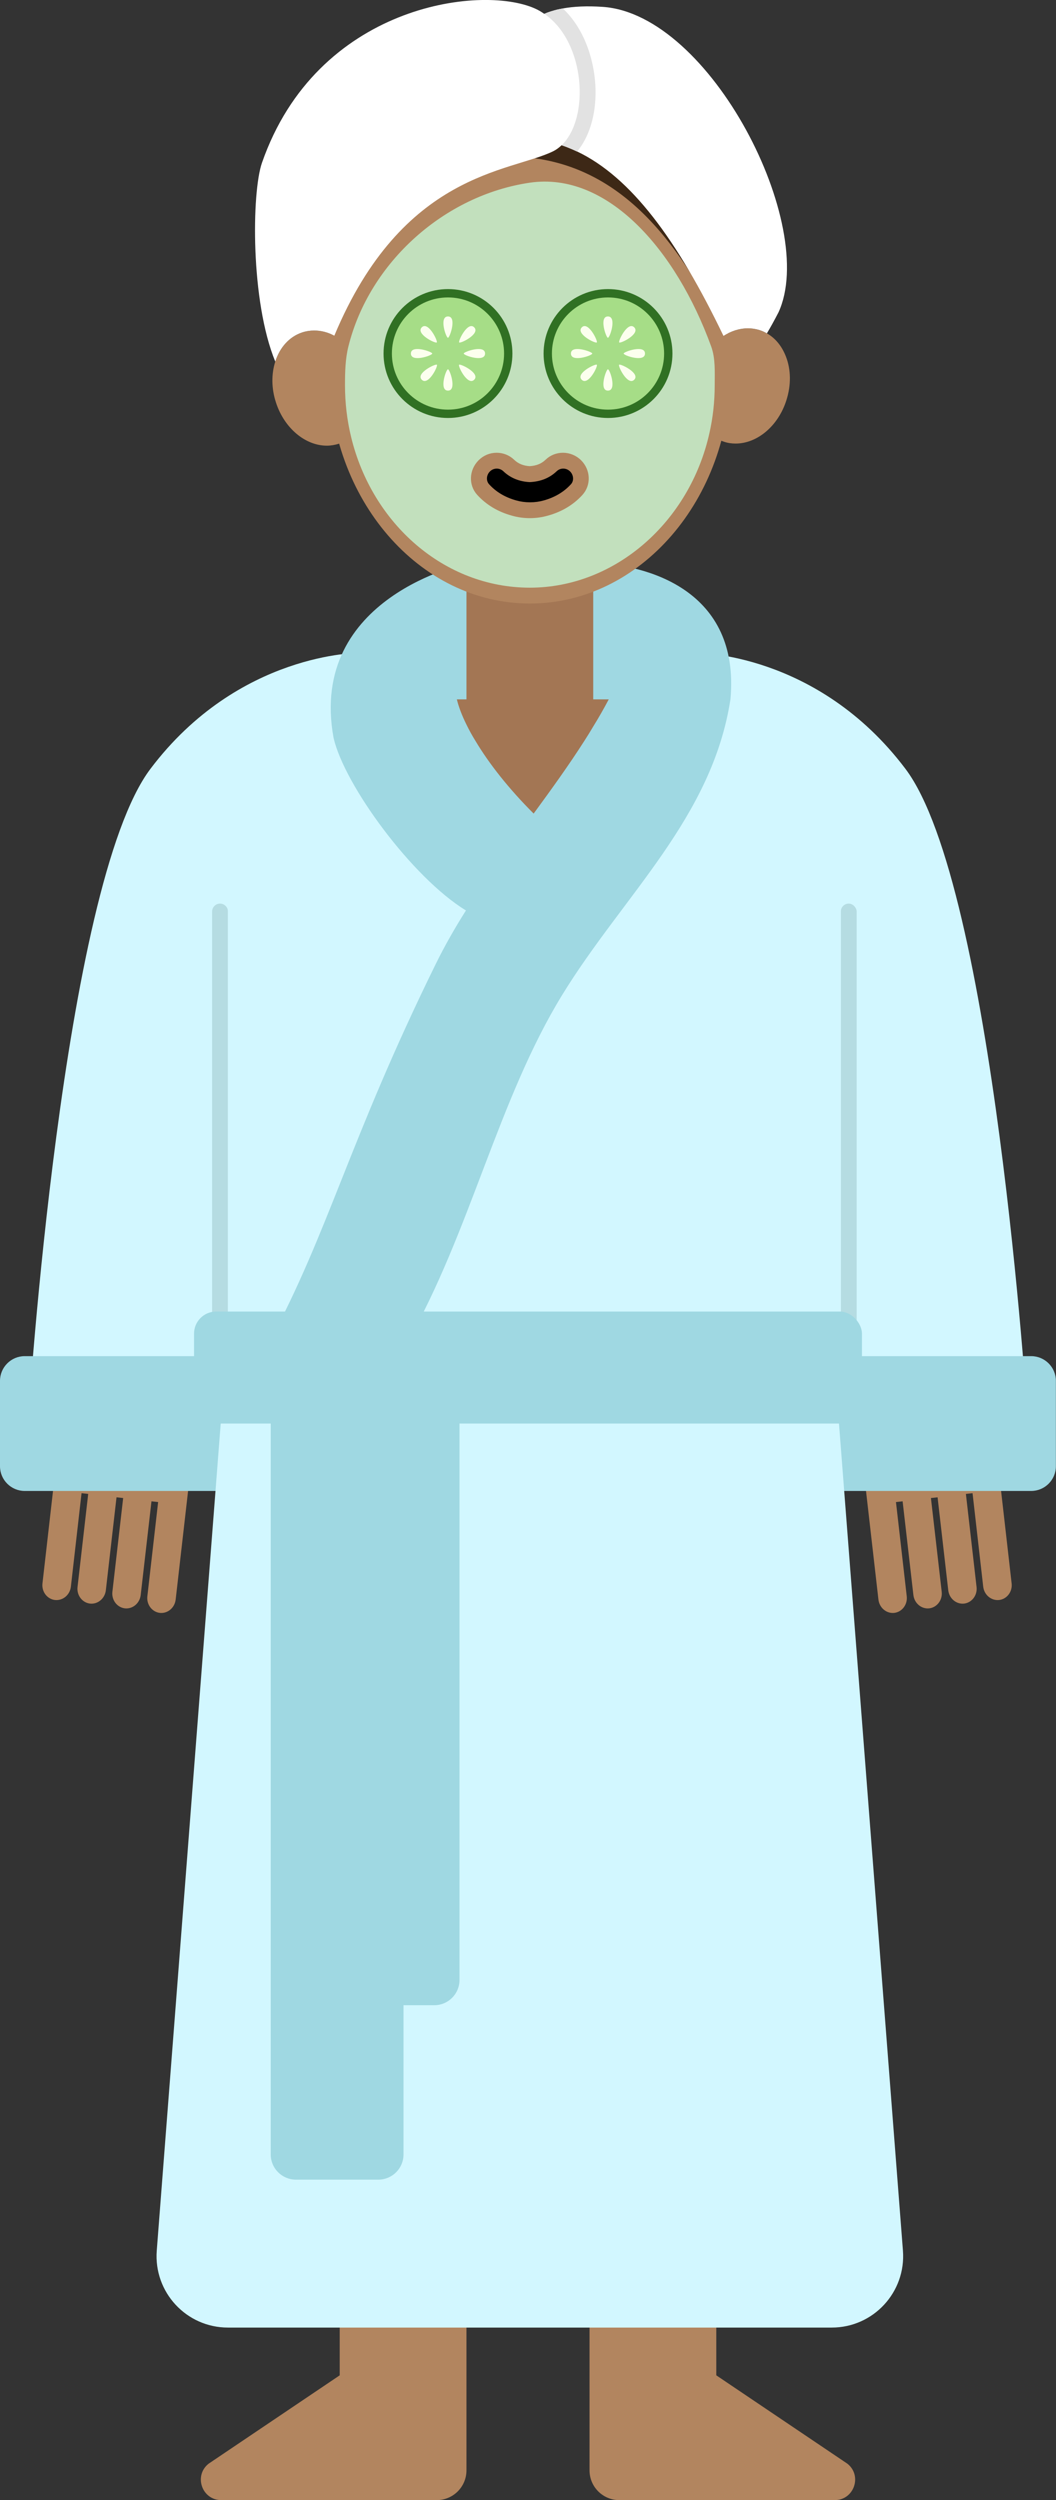 <?xml version="1.0" encoding="UTF-8"?>
<svg id="Layer_2" data-name="Layer 2" xmlns="http://www.w3.org/2000/svg" viewBox="0 0 99.97 236.62">
  <rect x="0" y="0" width="99.97" height="236.62" fill="#333333" stroke="none"/>
  <defs>
    <style>
      .cls-1 {
        fill: #fcffee;
      }

      .cls-2 {
        fill: #b5dce2;
      }

      .cls-3 {
        fill: #3d2816;
      }

      .cls-4 {
        fill: #307023;
      }

      .cls-5 {
        fill: #fff;
      }

      .cls-6 {
        fill: #a6dd87;
      }

      .cls-7 {
        fill: #e2e2e2;
      }

      .cls-8 {
        fill: #b2855f;
      }

      .cls-9 {
        fill: #c2e0bd;
      }

      .cls-10 {
        fill: #9fd8e2;
      }

      .cls-11 {
        fill: #a37654;
      }

      .cls-12 {
        fill: #d2f7ff;
      }
    </style>
  </defs>
  <g id="Character_with_Face_Mask" data-name="Character with Face Mask">
    <path class="cls-8" d="M44.16,217.63v16.17c0,1.56-1.26,2.82-2.82,2.82h-20.39c-1.83,0-2.63-2.3-1.21-3.44l12.42-8.37v-7.18c0-4.14,2.69-7.51,6-7.51s6,3.37,6,7.51Z"/>
    <path class="cls-8" d="M55.81,217.63v16.17c0,1.56,1.26,2.82,2.82,2.82h20.39c1.83,0,2.63-2.3,1.21-3.44l-12.42-8.37v-7.18c0-4.14-2.69-7.51-6-7.51s-6,3.37-6,7.51Z"/>
    <g id="Mains_2" data-name="Mains 2">
      <path class="cls-8" d="M18.65,133.75v.04s0-.03,0-.04l4.02,5.06c.51.64.4,1.58-.24,2.09-.64.51-1.58.4-2.09-.24l-2.17-2.73-.52,4.54h0s-1.02,8.92-1.02,8.92c-.09.78-.76,1.34-1.5,1.26-.74-.09-1.27-.79-1.18-1.57l1.02-8.92-.63-.07-1.02,8.87c-.09.78-.76,1.34-1.5,1.26-.74-.09-1.27-.79-1.18-1.57l1.02-8.87-.63-.07-1.01,8.8c-.09.78-.76,1.34-1.5,1.26-.74-.09-1.27-.79-1.18-1.57l1.01-8.81-.63-.07-1.01,8.85c-.09.78-.76,1.34-1.51,1.26-.74-.09-1.27-.79-1.18-1.57l1.01-8.85h0s.74-6.5.74-6.5c1.19-10.4,5.63-38.95,8.01-49.01l11.87,6.46c-3.59,21.64-6.82,37.98-6.98,41.78Z"/>
      <path class="cls-8" d="M81.14,133.75v.04s0-.03,0-.04l-4.02,5.06c-.51.64-.4,1.58.24,2.09.64.51,1.58.4,2.09-.24l2.17-2.73.52,4.54h0s1.02,8.92,1.02,8.92c.09.78.76,1.34,1.5,1.26.74-.09,1.27-.79,1.18-1.57l-1.02-8.92.63-.07,1.02,8.87c.09.78.76,1.34,1.5,1.26.74-.09,1.27-.79,1.18-1.57l-1.02-8.87.63-.07,1.01,8.8c.09.78.76,1.34,1.5,1.26.74-.09,1.27-.79,1.18-1.57l-1.01-8.81.63-.07,1.01,8.85c.09.78.76,1.34,1.51,1.26.74-.09,1.27-.79,1.18-1.57l-1.01-8.85h0s-.74-6.5-.74-6.5c-1.19-10.4-5.63-38.95-8.01-49.01l-11.87,6.46c3.59,21.64,6.82,37.98,6.98,41.78Z"/>
    </g>
    <path class="cls-8" d="M33.24,41.36c-.35.28-.74.5-1.17.64-.36.11-.74.18-1.13.18-2.05,0-4.03-1.67-4.81-4.07-.45-1.36-.44-2.73-.07-3.89.42-1.32,1.31-2.35,2.55-2.76.36-.12.75-.18,1.13-.18.66,0,1.31.17,1.91.49.48.24.94.58,1.34.99-.22,1.2-.33,2.43-.33,3.7,0,1.69.2,3.34.58,4.9Z"/>
    <path class="cls-8" d="M74.45,37.87c-.76,2.42-2.74,4.11-4.81,4.11-.37,0-.74-.05-1.09-.17-.53-.17-1-.45-1.39-.82.33-1.45.5-2.97.5-4.53,0-1.25-.11-2.48-.33-3.66.35-.39.74-.73,1.16-1.01.72-.46,1.51-.72,2.32-.72.37,0,.74.06,1.1.17.24.08.47.18.69.31.8.45,1.42,1.21,1.8,2.19.49,1.25.5,2.72.05,4.13Z"/>
    <path class="cls-12" d="M26.95,134.04H2.69s3.2-50.2,11.55-61.27,19.8-10.98,19.8-10.98l-7.1,72.25Z"/>
    <path class="cls-12" d="M73.02,134.04h24.25s-3.2-50.2-11.55-61.27c-8.35-11.07-19.8-10.98-19.8-10.98l7.1,72.25Z"/>
    <path class="cls-10" d="M77.86,128.35h22.11v12.76h-22.11c-1.29,0-2.34-1.05-2.34-2.34v-8.08c0-1.29,1.05-2.34,2.34-2.34Z" transform="translate(175.48 269.46) rotate(-180)"/>
    <path class="cls-10" d="M2.34,128.35h22.11v12.76H2.34c-1.29,0-2.34-1.05-2.34-2.34v-8.08c0-1.29,1.05-2.34,2.34-2.34Z"/>
    <path class="cls-2" d="M20.83,85.52h0c-.41,0-.75.34-.75.75v46.88h1.5v-46.88c0-.41-.34-.75-.75-.75Z"/>
    <rect class="cls-2" x="79.6" y="85.52" width="1.5" height="47.63" rx=".75" ry=".75"/>
    <path class="cls-12" d="M31.87,63.04c-6.22,2.46-10.29,8.69-10.29,15.57v55.42h58.02v-55.55c0-6.87-4.06-13.08-10.26-15.56l-12.75-3.33-12,.06-12.72,3.38Z"/>
    <path class="cls-10" d="M69.15,66.19c-1.73,11.21-10.12,18.52-15.9,27.93-6.11,9.94-8.73,22.5-14.73,33h-13.08c5.69-10.55,7.57-19.12,15.81-35.88.86-1.75,1.83-3.44,2.86-5.07-5.09-3.11-11.5-11.85-12.53-16.33-2.45-13.4,12.58-16.51,12.58-16.51l12-.05c5.11.15,13.94,2.59,12.99,12.91Z"/>
    <path class="cls-11" d="M57.63,66.19c-.46.87-.95,1.73-1.47,2.57-.27.46-.55.91-.84,1.36-1.49,2.33-3.13,4.6-4.8,6.88-2.36-2.35-4.24-4.75-5.51-6.88-.33-.53-.61-1.05-.85-1.54-.43-.87-.74-1.68-.91-2.39h.91v-12.07h12v12.07h1.47Z"/>
    <path class="cls-8" d="M50.16,57.12c-10.48,0-19-9.87-19-22s8.52-22,19-22,19,9.87,19,22-8.52,22-19,22Z"/>
    <path class="cls-9" d="M67.33,32.8c-3.34-9.2-9.86-16.58-17.17-15.51-8.07,1.18-15.18,7.52-17.17,15.47-.3,1.18-.33,2.43-.33,3.7,0,1.69.2,3.34.58,4.9,1.98,8.2,8.82,14.26,16.92,14.26s15.14-6.25,17-14.63c.33-1.45.5-2.97.5-4.53,0-1.25.08-2.53-.33-3.66ZM55.13,46.85c-.85.93-1.95,1.59-3.26,1.95-.56.16-1.13.24-1.71.24s-1.16-.08-1.71-.24c-1.31-.36-2.41-1.02-3.27-1.96-.84-.92-.79-2.36.13-3.28.46-.46,1.06-.71,1.71-.71.61,0,1.2.23,1.65.66.38.37.86.57,1.47.61.64-.04,1.11-.23,1.51-.61.44-.43,1.03-.66,1.65-.66s1.25.25,1.71.71c.92.92.97,2.36.12,3.29Z"/>
    <g>
      <path class="cls-3" d="M47.47,14.82s.75-3.52,1.27-7.67c.15-1.23.59-2.43,1.91-3.23s3.73-.81,5.58-.81c10.27,0,16.92,10.3,17.68,23.7,0,.1-.15,2.59-.21,2.75-.4,1.21-4.77,2.11-5.71.59-2.92-4.75-8.25-15.74-20.52-15.32Z"/>
      <path class="cls-3" d="M27.43,29.86c-1.09-2.11-1.42-3.04-.43-6.99,1.36-5.45,7.86-16.05,13.77-18.12s6.58-.77,9.22,1.32l-1.2,8.91c-1.01,1.32-3.65.7-8.62,4.33s-10.54,13.59-12.73,10.54Z"/>
    </g>
    <path d="M50.16,47.54c-.44,0-.88-.06-1.3-.18-1.04-.29-1.9-.8-2.56-1.53-.3-.33-.26-.87.08-1.21.17-.17.4-.27.65-.27.23,0,.45.09.62.25.66.63,1.5.98,2.5,1.03,1.04-.05,1.88-.39,2.55-1.03.17-.16.38-.25.62-.25.25,0,.48.1.65.27.34.34.38.89.08,1.21-.66.73-1.53,1.24-2.56,1.53-.42.12-.86.18-1.3.18Z"/>
    <path class="cls-5" d="M73.7,29.56c-.42.81-.78,1.46-1.1,1.99-.22-.13-.45-.23-.69-.31-.36-.11-.73-.17-1.1-.17-.81,0-1.6.26-2.32.72-4.39-9.13-8.75-15.01-13.85-17.45-.48-.23-.97-.43-1.47-.6-.21-.07-.41-.14-.62-.19-.18-.06-.36-.11-.54-.14-.18-.05-.36-.09-.54-.12-.36-.07-.73-.13-1.1-.17-1.08-2.53-1.86-5.11-1.78-7.26,0-.09,0-.18.01-.27.02-.3.06-.59.12-.87.03-.15.07-.29.11-.43.01-.03.02-.07.03-.1.03-.11.07-.22.11-.32.04-.11.09-.22.14-.33.03-.05.06-.11.09-.16.05-.09.1-.19.16-.28.02-.04.05-.07.07-.11.06-.09.13-.18.2-.27.09-.11.18-.22.29-.33.11-.11.23-.22.35-.32.35-.3.77-.55,1.25-.76h.01c.17-.08.35-.15.55-.21.18-.06.38-.11.58-.17,0,0,.01,0,.02-.01.19-.04.39-.08.6-.12,1.04-.19,2.29-.25,3.77-.15,10.23.68,20.42,20.71,16.65,28.91Z"/>
    <path class="cls-7" d="M54.63,14.35c1.14-1.37,1.79-3.43,1.75-5.82-.04-2.49-.91-5.68-3.1-7.73-6.18,1.12-5.25,6.84-2.9,12.33,1.48.15,2.89.57,4.26,1.22Z"/>
    <path class="cls-5" d="M53.17,13.74h0c-.25.24-.52.44-.83.59-4.09,1.98-14.22,1.95-20.69,17.44-.6-.32-1.25-.49-1.91-.49-.38,0-.77.06-1.13.18-1.24.41-2.13,1.44-2.55,2.76-2.35-5.71-2.24-15.99-1.26-18.81C29.99.5,45.45-1.5,50.63.8c.32.14.61.31.89.51t.01,0c3.92,2.68,4.31,9.9,1.64,12.43Z"/>
    <path class="cls-12" d="M78.74,220.29H21.58c-3.94,0-7.04-3.35-6.74-7.28l6.31-81.58h58.02l6.31,81.58c.3,3.93-2.8,7.28-6.74,7.28Z"/>
    <rect class="cls-10" x="18.37" y="124.13" width="63.23" height="10.6" rx="2.09" ry="2.09"/>
    <g>
      <circle class="cls-4" cx="42.41" cy="33.46" r="6.1"/>
      <circle class="cls-6" cx="42.41" cy="33.46" r="5.31"/>
      <path class="cls-1" d="M42.41,36.97c-.87,0-.19-2.02,0-2.02.17,0,.87,2.02,0,2.02Z"/>
      <path class="cls-1" d="M42.41,29.95c-.87,0-.19,2.02,0,2.02.17,0,.87-2.02,0-2.02Z"/>
      <path class="cls-1" d="M44.89,35.94c-.61.61-1.56-1.29-1.43-1.42.12-.12,2.04.81,1.43,1.42Z"/>
      <path class="cls-1" d="M39.93,30.98c-.61.61,1.29,1.56,1.42,1.43.12-.12-.81-2.04-1.42-1.43Z"/>
      <path class="cls-1" d="M45.92,33.46c0,.87-2.02.19-2.02,0,0-.17,2.02-.87,2.02,0Z"/>
      <path class="cls-1" d="M38.9,33.46c0,.87,2.02.19,2.02,0,0-.17-2.02-.87-2.02,0Z"/>
      <path class="cls-1" d="M44.89,30.98c.61.61-1.29,1.56-1.42,1.43-.12-.12.81-2.04,1.42-1.43Z"/>
      <path class="cls-1" d="M39.93,35.94c.61.61,1.56-1.29,1.43-1.42-.12-.12-2.04.81-1.43,1.42Z"/>
    </g>
    <g>
      <circle class="cls-4" cx="57.56" cy="33.46" r="6.1"/>
      <circle class="cls-6" cx="57.56" cy="33.46" r="5.31"/>
      <path class="cls-1" d="M57.55,36.97c.87,0,.19-2.02,0-2.02-.17,0-.87,2.02,0,2.02Z"/>
      <path class="cls-1" d="M57.55,29.95c.87,0,.19,2.02,0,2.02-.17,0-.87-2.02,0-2.02Z"/>
      <path class="cls-1" d="M55.07,35.94c.61.61,1.56-1.29,1.43-1.42-.12-.12-2.04.81-1.43,1.42Z"/>
      <path class="cls-1" d="M60.04,30.98c.61.61-1.29,1.56-1.42,1.43-.12-.12.81-2.04,1.42-1.43Z"/>
      <path class="cls-1" d="M54.05,33.46c0,.87,2.02.19,2.02,0,0-.17-2.02-.87-2.02,0Z"/>
      <path class="cls-1" d="M61.06,33.46c0,.87-2.02.19-2.02,0,0-.17,2.02-.87,2.02,0Z"/>
      <path class="cls-1" d="M55.08,30.98c-.61.61,1.29,1.56,1.42,1.43.12-.12-.81-2.04-1.42-1.43Z"/>
      <path class="cls-1" d="M60.04,35.94c-.61.61-1.56-1.29-1.43-1.42.12-.12,2.04.81,1.43,1.42Z"/>
    </g>
    <path class="cls-10" d="M25.63,125.28h12.57v78.63c0,1.31-1.07,2.38-2.38,2.38h-7.81c-1.31,0-2.38-1.07-2.38-2.38v-78.63h0Z"/>
    <path class="cls-10" d="M30.93,128.64h12.57v58.76c0,1.31-1.07,2.38-2.38,2.38h-7.81c-1.31,0-2.38-1.07-2.38-2.38v-58.76h0Z"/>
  </g>
</svg>